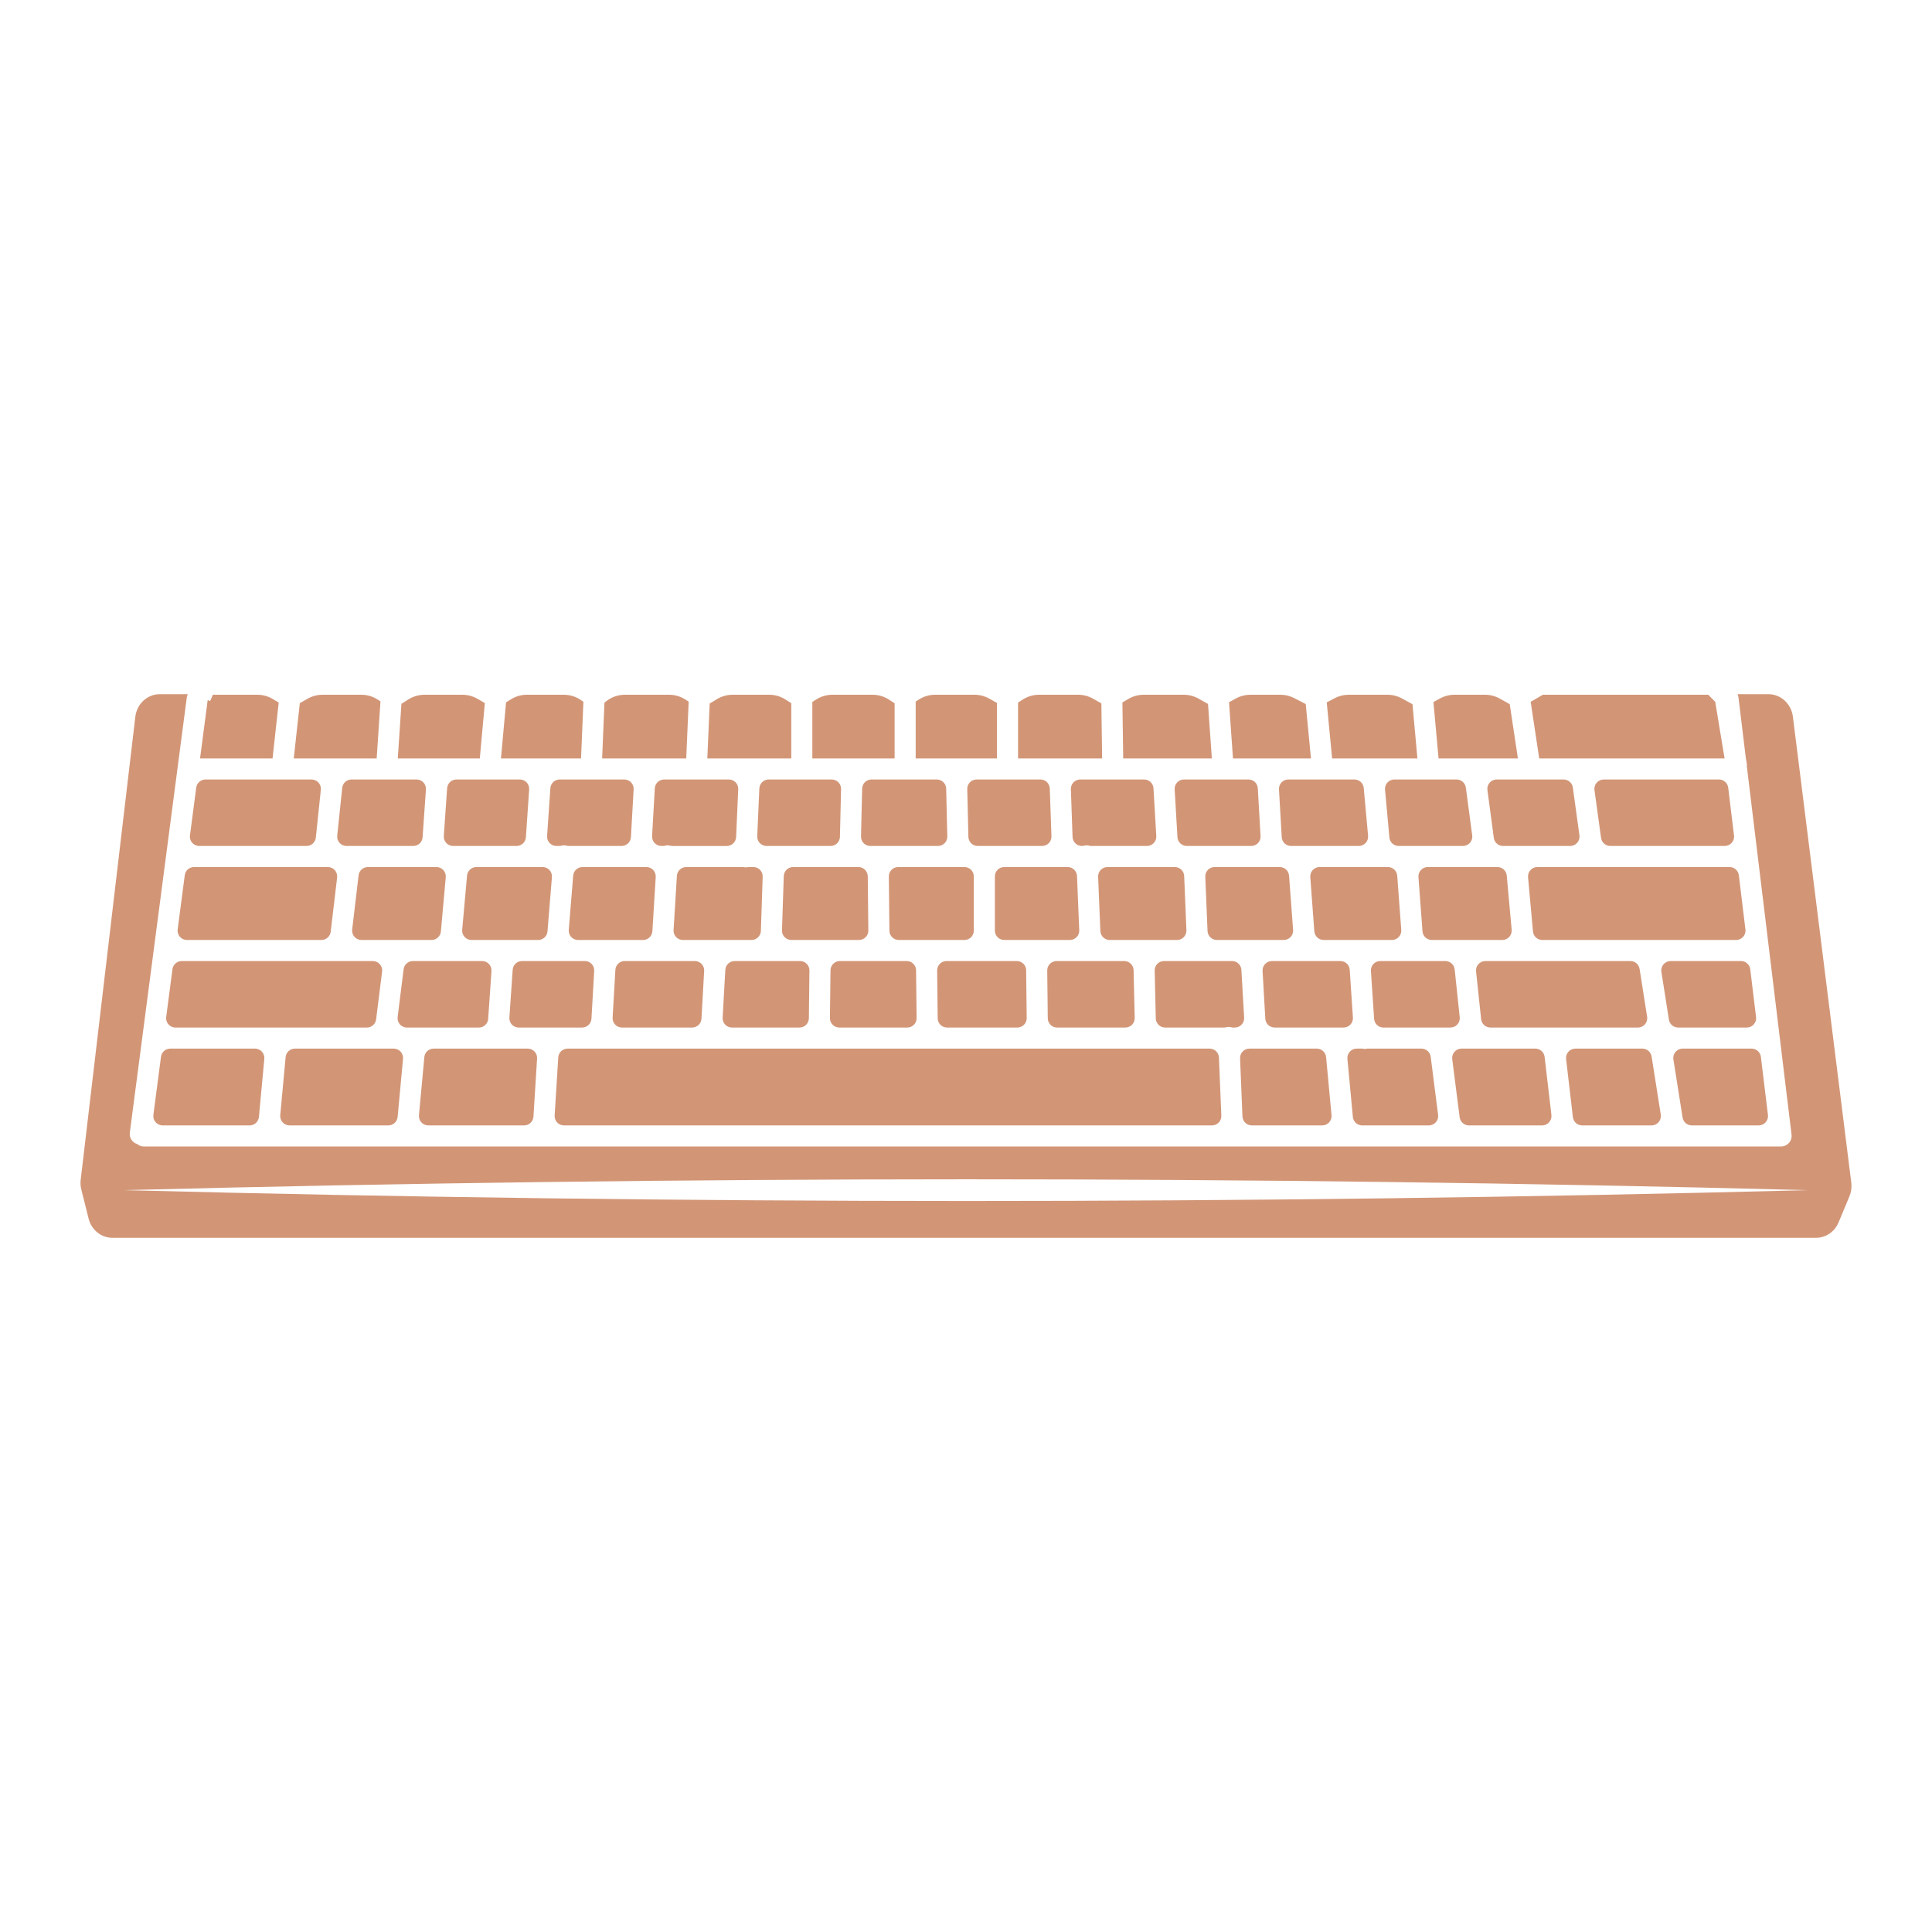 <svg version="1.1" id="Capa_1" xmlns="http://www.w3.org/2000/svg" xmlns:xlink="http://www.w3.org/1999/xlink" x="0px" y="0px" viewBox="0 0 1200 1200" enable-background="new 0 0 1200 1200" xml:space="preserve">
<path d="M587.688,489.822l0.707,29.681c0.078,3.264-2.547,5.952-5.812,5.952h-41.988&#xA;&#9;c-3.265,0-5.89-2.688-5.812-5.952l0.708-29.681c0.075-3.156,2.655-5.675,5.811-5.675h40.574&#xA;&#9;C585.033,484.147,587.612,486.667,587.688,489.822z M492.623,538.535c-3.136,0-5.707,2.487-5.81,5.622l-1.111,33.679&#xA;&#9;c-0.108,3.284,2.525,6.005,5.81,6.005h42.022c3.235,0,5.847-2.641,5.813-5.875l-0.359-33.679c-0.034-3.186-2.627-5.751-5.813-5.751&#xA;&#9;H492.623z M563.183,596.921h-41.532c-3.184,0-5.775,2.561-5.813,5.744l-0.354,29.681c-0.038,3.237,2.575,5.882,5.813,5.882h42.219&#xA;&#9;c3.236,0,5.849-2.643,5.813-5.879l-0.334-29.681C568.96,599.484,566.368,596.921,563.183,596.921z M646.23,484.147h-39.642&#xA;&#9;c-3.265,0-5.89,2.688-5.812,5.952l0.708,29.681c0.075,3.156,2.655,5.675,5.811,5.675h39.971c3.29,0,5.924-2.728,5.809-6.016&#xA;&#9;l-1.036-29.681C651.931,486.628,649.362,484.147,646.23,484.147z M623.746,538.535c-3.211,0-5.813,2.603-5.813,5.813v33.679&#xA;&#9;c0,3.211,2.603,5.813,5.813,5.813h40.781c3.305,0,5.945-2.751,5.808-6.053l-1.388-33.679c-0.128-3.115-2.691-5.574-5.808-5.574&#xA;&#9;H623.746z M322.873,484.147h-39.354c-3.054,0-5.587,2.362-5.799,5.409l-2.071,29.681c-0.234,3.362,2.43,6.218,5.799,6.218h39.401&#xA;&#9;c3.057,0,5.592-2.368,5.8-5.418l2.024-29.681C328.902,486.998,326.239,484.147,322.873,484.147z M557.884,538.535&#xA;&#9;c-3.235,0-5.847,2.641-5.813,5.875l0.358,33.679c0.034,3.186,2.627,5.751,5.813,5.751h40.797c3.211,0,5.813-2.603,5.813-5.813&#xA;&#9;v-33.679c0-3.21-2.603-5.813-5.813-5.813H557.884z M631.556,596.921h-43.664c-3.236,0-5.849,2.643-5.813,5.879l0.334,29.681&#xA;&#9;c0.036,3.185,2.628,5.748,5.813,5.748h43.667c3.236,0,5.85-2.643,5.813-5.879l-0.338-29.681&#xA;&#9;C637.333,599.483,634.741,596.921,631.556,596.921z M361.807,538.535c-3.027,0-5.548,2.323-5.794,5.34l-2.749,33.679&#xA;&#9;c-0.277,3.386,2.397,6.286,5.794,6.286h40.36c3.073,0,5.615-2.391,5.802-5.458l2.062-33.679c0.204-3.344-2.452-6.169-5.802-6.169&#xA;&#9;H361.807z M387.766,484.147h-40.129c-3.057,0-5.592,2.368-5.8,5.418l-2.024,29.681c-0.229,3.358,2.433,6.209,5.8,6.209h1.808&#xA;&#9;c0.543,0,1.074-0.109,1.602-0.231c0.626-0.144,1.282-0.202,1.96-0.15c0.582,0.048,1.128,0.194,1.654,0.381h33.443&#xA;&#9;c3.082,0,5.629-2.406,5.804-5.483l1.686-29.681C393.759,486.956,391.106,484.147,387.766,484.147z M295.888,538.535&#xA;&#9;c-3.009,0-5.521,2.296-5.79,5.293l-3.027,33.679c-0.306,3.402,2.374,6.333,5.79,6.333h41.406c3.027,0,5.548-2.323,5.794-5.34&#xA;&#9;l2.749-33.679c0.276-3.386-2.397-6.286-5.794-6.286H295.888z M388.015,596.921c-3.081,0-5.627,2.404-5.804,5.48l-1.706,29.681&#xA;&#9;c-0.192,3.336,2.462,6.147,5.804,6.147h43.586c3.084,0,5.631-2.408,5.804-5.487l1.667-29.681c0.187-3.333-2.465-6.139-5.804-6.139&#xA;&#9;H388.015z M464.752,538.535c-0.491,0.118-0.996,0.199-1.521,0.199c-0.097,0-0.194-0.003-0.294-0.005&#xA;&#9;c-0.454-0.02-0.895-0.087-1.319-0.194h-35.386c-3.072,0-5.614,2.391-5.802,5.458l-2.063,33.679&#xA;&#9;c-0.205,3.344,2.452,6.169,5.802,6.169h42.62c3.136,0,5.707-2.487,5.81-5.622l1.111-33.679c0.108-3.284-2.525-6.005-5.81-6.005&#xA;&#9;H464.752z M516.59,484.147H477.45c-3.111,0-5.671,2.45-5.808,5.558l-1.306,29.681c-0.146,3.308,2.497,6.069,5.808,6.069h39.738&#xA;&#9;c3.157,0,5.737-2.519,5.812-5.675l0.707-29.681C522.479,486.835,519.854,484.147,516.59,484.147z M452.717,484.147h-40.204&#xA;&#9;c-3.083,0-5.629,2.406-5.804,5.484l-1.686,29.681c-0.19,3.335,2.464,6.143,5.804,6.143h1.559c0.82-0.298,1.714-0.443,2.65-0.388&#xA;&#9;c0.333,0.02,0.655,0.073,0.968,0.148c0.542,0.129,1.087,0.241,1.644,0.241h33.764c3.111,0,5.671-2.45,5.808-5.558l1.306-29.681&#xA;&#9;C458.671,486.909,456.028,484.147,452.717,484.147z M456.309,596.921c-3.084,0-5.631,2.408-5.804,5.487l-1.667,29.681&#xA;&#9;c-0.187,3.334,2.465,6.139,5.804,6.139h41.947c3.184,0,5.775-2.561,5.813-5.744l0.353-29.681c0.039-3.237-2.575-5.882-5.813-5.882&#xA;&#9;H456.309z M123.756,525.455h66.636c2.976,0,5.472-2.248,5.782-5.208l3.107-29.681c0.359-3.431-2.332-6.419-5.782-6.419h-65.858&#xA;&#9;c-2.919,0-5.385,2.164-5.764,5.059l-3.886,29.681C117.537,522.368,120.246,525.455,123.756,525.455z M105.757,651.309&#xA;&#9;c-2.919,0-5.385,2.164-5.764,5.059l-4.724,36.078c-0.455,3.481,2.254,6.568,5.764,6.568h54.003c3.002,0,5.511-2.286,5.788-5.276&#xA;&#9;l3.347-36.078c0.316-3.408-2.366-6.35-5.788-6.35H105.757z M881.024,544.78l2.509,33.679c0.226,3.035,2.754,5.381,5.797,5.381h43.8&#xA;&#9;c3.418,0,6.098-2.934,5.79-6.337l-3.049-33.679c-0.271-2.995-2.782-5.289-5.79-5.289h-43.26&#xA;&#9;C883.441,538.535,880.773,541.409,881.024,544.78z M110.348,577.273c-0.456,3.481,2.254,6.568,5.764,6.568h83.524&#xA;&#9;c2.947,0,5.427-2.204,5.773-5.13l3.984-33.679c0.409-3.457-2.292-6.496-5.773-6.496h-83.099c-2.919,0-5.385,2.164-5.764,5.059&#xA;&#9;L110.348,577.273z M233.618,633.136l3.71-29.681c0.434-3.47-2.272-6.534-5.768-6.534H112.877c-2.919,0-5.385,2.164-5.764,5.059&#xA;&#9;l-3.886,29.681c-0.455,3.48,2.254,6.568,5.764,6.568h118.858C230.781,638.228,233.254,636.045,233.618,633.136z M698.286,596.921&#xA;&#9;h-42.02c-3.237,0-5.85,2.643-5.813,5.879l0.338,29.681c0.036,3.185,2.628,5.747,5.813,5.747h42.373c3.263,0,5.887-2.686,5.811-5.948&#xA;&#9;l-0.69-29.681C704.024,599.442,701.444,596.921,698.286,596.921z M1080.03,543.648c-0.354-2.918-2.831-5.113-5.771-5.113H954.891&#xA;&#9;c-3.417,0-6.097,2.934-5.789,6.337l3.049,33.679c0.271,2.995,2.782,5.289,5.79,5.289h120.408c3.488,0,6.191-3.051,5.771-6.514&#xA;&#9;L1080.03,543.648z M1045.119,651.309c-3.572,0-6.299,3.192-5.742,6.72l5.696,36.078c0.446,2.826,2.882,4.907,5.742,4.907h41.516&#xA;&#9;c3.489,0,6.191-3.051,5.771-6.514l-4.381-36.078c-0.354-2.918-2.831-5.113-5.771-5.113H1045.119z M1087.119,602.034&#xA;&#9;c-0.354-2.918-2.831-5.113-5.771-5.113h-43.688c-3.571,0-6.297,3.189-5.743,6.717l4.669,29.681c0.444,2.827,2.88,4.91,5.742,4.91&#xA;&#9;h42.624c3.489,0,6.191-3.051,5.771-6.514L1087.119,602.034z M775.452,484.147h-40.055c-3.345,0-6,2.816-5.803,6.155l1.746,29.681&#xA;&#9;c0.181,3.073,2.725,5.472,5.803,5.472h40.014c3.342,0,5.996-2.811,5.804-6.147l-1.706-29.681&#xA;&#9;C781.078,486.551,778.533,484.147,775.452,484.147z M682.059,544.588l1.388,33.679c0.128,3.115,2.691,5.574,5.809,5.574h41.85&#xA;&#9;c3.305,0,5.946-2.753,5.808-6.055l-1.403-33.679c-0.13-3.114-2.692-5.571-5.808-5.571h-41.835&#xA;&#9;C684.563,538.535,681.923,541.286,682.059,544.588z M748.624,544.59l1.403,33.679c0.13,3.114,2.692,5.571,5.808,5.571h41.535&#xA;&#9;c3.381,0,6.048-2.874,5.797-6.245l-2.508-33.679c-0.226-3.035-2.754-5.382-5.797-5.382h-40.43&#xA;&#9;C751.127,538.535,748.486,541.288,748.624,544.59z M910.463,489.192c-0.385-2.888-2.849-5.045-5.762-5.045H866.06&#xA;&#9;c-3.419,0-6.099,2.935-5.79,6.34l2.699,29.681c0.272,2.994,2.783,5.287,5.79,5.287h39.9c3.516,0,6.227-3.097,5.762-6.582&#xA;&#9;L910.463,489.192z M933.587,525.455h41.678c3.526,0,6.241-3.114,5.759-6.607l-4.093-29.681c-0.397-2.877-2.855-5.019-5.759-5.019&#xA;&#9;h-41.543c-3.516,0-6.227,3.097-5.762,6.582l3.958,29.681C928.21,523.298,930.674,525.455,933.587,525.455z M813.84,544.78&#xA;&#9;l2.509,33.679c0.226,3.035,2.754,5.381,5.797,5.381h42.409c3.38,0,6.048-2.874,5.797-6.245l-2.508-33.679&#xA;&#9;c-0.226-3.035-2.754-5.382-5.797-5.382h-42.409C816.256,538.535,813.589,541.409,813.84,544.78z M841.254,484.147H800.2&#xA;&#9;c-3.342,0-5.995,2.811-5.804,6.147l1.706,29.681c0.177,3.076,2.723,5.48,5.804,5.48h42.047c3.418,0,6.099-2.935,5.789-6.34&#xA;&#9;l-2.699-29.681C846.771,486.44,844.261,484.147,841.254,484.147z M710.645,484.147H670.95c-3.29,0-5.924,2.728-5.809,6.016&#xA;&#9;l1.036,29.681c0.11,3.13,2.678,5.61,5.81,5.61c0.547,0,1.081-0.108,1.613-0.236c0.358-0.086,0.727-0.144,1.11-0.16&#xA;&#9;c0.089-0.003,0.181-0.005,0.273-0.005c0.77,0,1.503,0.154,2.192,0.401h35.217c3.345,0,6-2.816,5.803-6.154l-1.746-29.681&#xA;&#9;C716.268,486.547,713.723,484.147,710.645,484.147z M504.559,471.067h51.105V436.83l-3.414-2.234&#xA;&#9;c-3.078-2.014-6.676-3.086-10.354-3.086h-24.82c-3.678,0-7.276,1.072-10.354,3.086l-2.163,1.415V471.067z M568.744,471.067h50.505&#xA;&#9;v-34.46l-4.783-2.682c-2.826-1.584-6.01-2.416-9.249-2.416h-24.338c-3.779,0-7.471,1.132-10.601,3.25l-1.534,1.038V471.067z&#xA;&#9; M697.638,471.067h55.07l-2.383-33.84l-5.891-3.302c-2.825-1.584-6.01-2.415-9.248-2.415h-24.744c-3.403,0-6.742,0.918-9.667,2.657&#xA;&#9;l-3.627,2.157L697.638,471.067z M632.328,471.067h52.226l-0.482-34.213l-5.223-2.928c-2.825-1.584-6.01-2.416-9.249-2.416h-24.155&#xA;&#9;c-3.678,0-7.276,1.072-10.353,3.085l-2.764,1.807V471.067z M765.822,471.067h48.437l-3.238-33.779l-7.106-3.67&#xA;&#9;c-2.683-1.385-5.658-2.108-8.678-2.108h-18.522c-3.163,0-6.276,0.793-9.053,2.308l-4.297,2.343L765.822,471.067z M893.516,471.067&#xA;&#9;h49.287l-5.079-33.702l-6.132-3.439c-2.826-1.584-6.011-2.417-9.25-2.417h-18.856c-3.163,0-6.277,0.794-9.054,2.308l-4.099,2.235&#xA;&#9;L893.516,471.067z M956.028,471.067h115.141l-5.804-35.14l-4.346-4.417H958.335l-7.607,4.39L956.028,471.067z M827.398,471.067&#xA;&#9;h52.986l-3.062-33.679l-6.551-3.571c-2.777-1.514-5.89-2.307-9.053-2.307h-23.973c-3.089,0-6.132,0.757-8.861,2.204l-4.822,2.557&#xA;&#9;L827.398,471.067z M128.99,434.882l-4.737,36.185H169.3l3.806-34.721l-3.665-2.179c-2.925-1.739-6.264-2.657-9.667-2.657h-27.537&#xA;&#9;l-1.75,3.955l-1.495-0.662C128.989,434.83,128.994,434.855,128.99,434.882z M182.46,471.067h51.502l2.362-35.425l-1.6-1.047&#xA;&#9;c-3.078-2.013-6.676-3.086-10.354-3.086h-23.985c-3.319,0-6.579,0.873-9.454,2.532l-4.71,2.718L182.46,471.067z M439.332,471.067&#xA;&#9;h52.147V436.75l-3.644-2.307c-3.026-1.916-6.534-2.933-10.117-2.933h-22.628c-3.49,0-6.912,0.966-9.887,2.79l-4.409,2.704&#xA;&#9;L439.332,471.067z M1148.719,743.081l-6.734,16.151c-2.432,5.83-7.93,9.6-14.008,9.6H69.812c-6.941,0-13.021-4.911-14.784-11.945&#xA;&#9;l-4.527-18.061c-0.493-1.973-0.623-3.999-0.386-6.02l33.932-287.594c0.945-8.007,7.467-14.043,15.17-14.043h17.441&#xA;&#9;c-0.305,0.623-0.541,1.29-0.635,2.017L80.632,703.507c-0.421,3.206,1.565,6.155,4.552,7.078c1.129,0.929,2.555,1.509,4.131,1.509&#xA;&#9;h1016.16c0.13,0,0.251-0.031,0.379-0.038c0.139,0.009,0.272,0.038,0.413,0.038c0.263,0,0.529-0.015,0.797-0.049&#xA;&#9;c3.584-0.434,6.139-3.694,5.702-7.281l-27.85-229.384l0.218-0.036l-0.84-5.085l-4.52-37.229c-0.08-0.665-0.284-1.279-0.542-1.861&#xA;&#9;h19.207c7.644,0,14.158,5.986,15.157,13.921l36.275,289.495C1150.231,737.48,1149.833,740.415,1148.719,743.081z M1122.944,739.221&#xA;&#9;c-347.101-9.015-698.683-8.943-1045.785,0.002C424.262,748.167,775.844,748.239,1122.944,739.221z M373.993,471.067h52.244&#xA;&#9;l1.512-35.249l-1.871-1.224c-3.077-2.013-6.676-3.085-10.353-3.085h-27.324c-4.364,0-8.594,1.509-11.972,4.272l-0.794,0.649&#xA;&#9;L373.993,471.067z M311.153,471.067H360.9l1.466-35.196l-1.642-1.111c-3.13-2.118-6.822-3.25-10.601-3.25h-22.808&#xA;&#9;c-3.582,0-7.09,1.017-10.116,2.933l-2.884,1.826L311.153,471.067z M247.07,471.067h50.951l3.124-34.388l-4.568-2.637&#xA;&#9;c-2.875-1.659-6.136-2.533-9.455-2.533h-23.393c-3.581,0-7.089,1.017-10.115,2.932l-4.283,2.711L247.07,471.067z M367.364,632.749&#xA;&#9;l1.706-29.681c0.192-3.336-2.462-6.147-5.804-6.147h-39.032c-3.055,0-5.589,2.365-5.8,5.413l-2.047,29.681&#xA;&#9;c-0.232,3.36,2.431,6.213,5.799,6.213h39.374C364.642,638.228,367.188,635.825,367.364,632.749z M271.08,538.535h-42.582&#xA;&#9;c-2.946,0-5.427,2.204-5.773,5.13l-3.983,33.679c-0.409,3.457,2.292,6.496,5.773,6.496h43.539c3.009,0,5.52-2.296,5.79-5.293&#xA;&#9;l3.027-33.679C277.176,541.466,274.496,538.535,271.08,538.535z M350.294,699.013h402.491c3.304,0,5.943-2.749,5.808-6.05&#xA;&#9;l-1.472-36.078c-0.127-3.116-2.69-5.576-5.808-5.576H352.55c-3.07,0-5.611,2.387-5.802,5.451l-2.255,36.078&#xA;&#9;C344.283,696.184,346.941,699.013,350.294,699.013z M266.007,699.013h59.532c3.07,0,5.611-2.387,5.802-5.451l2.255-36.078&#xA;&#9;c0.209-3.347-2.449-6.176-5.802-6.176h-58.44c-3.002,0-5.511,2.287-5.788,5.276l-3.347,36.078&#xA;&#9;C259.902,696.071,262.584,699.013,266.007,699.013z M297.422,638.228c3.055,0,5.589-2.365,5.8-5.413l2.047-29.681&#xA;&#9;c0.232-3.36-2.431-6.213-5.799-6.213h-43.011c-2.932,0-5.405,2.183-5.768,5.092l-3.711,29.681c-0.434,3.47,2.272,6.534,5.769,6.534&#xA;&#9;H297.422z M1000.206,525.455h71.054c3.488,0,6.191-3.051,5.771-6.514l-3.604-29.681c-0.354-2.918-2.831-5.113-5.771-5.113h-71.543&#xA;&#9;c-3.526,0-6.24,3.114-5.758,6.608l4.093,29.681C994.844,523.312,997.302,525.455,1000.206,525.455z M761.779,637.992&#xA;&#9;c0.359-0.086,0.728-0.144,1.111-0.16c0.862-0.031,1.693,0.116,2.465,0.396h1.603c3.342,0,5.996-2.811,5.804-6.147l-1.706-29.681&#xA;&#9;c-0.177-3.076-2.723-5.48-5.804-5.48h-42.256c-3.263,0-5.887,2.686-5.811,5.949l0.691,29.681c0.073,3.157,2.654,5.678,5.812,5.678&#xA;&#9;h36.478C760.713,638.228,761.248,638.12,761.779,637.992z M179.849,699.013h61.346c3.003,0,5.511-2.286,5.788-5.276l3.347-36.078&#xA;&#9;c0.316-3.408-2.366-6.35-5.789-6.35h-61.346c-3.002,0-5.511,2.287-5.788,5.276l-3.347,36.078&#xA;&#9;C173.744,696.071,176.426,699.013,179.849,699.013z M906.614,693.936c0.371,2.902,2.841,5.077,5.767,5.077h45.462&#xA;&#9;c3.478,0,6.178-3.034,5.774-6.489l-4.222-36.078c-0.343-2.929-2.825-5.138-5.774-5.138h-45.845c-3.503,0-6.21,3.075-5.767,6.549&#xA;&#9;L906.614,693.936z M1023.059,631.512l-4.669-29.681c-0.445-2.827-2.88-4.91-5.742-4.91h-90.059c-3.453,0-6.144,2.992-5.781,6.425&#xA;&#9;l3.142,29.681c0.313,2.957,2.807,5.201,5.781,5.201h91.586C1020.887,638.228,1023.614,635.039,1023.059,631.512z M258.751,484.147&#xA;&#9;h-40.41c-2.976,0-5.472,2.248-5.781,5.208l-3.107,29.681c-0.359,3.431,2.332,6.418,5.782,6.418h41.446&#xA;&#9;c3.054,0,5.587-2.362,5.799-5.409l2.071-29.681C264.785,487.004,262.121,484.147,258.751,484.147z M976.946,693.876&#xA;&#9;c0.343,2.929,2.825,5.137,5.774,5.137h43.081c3.572,0,6.299-3.192,5.742-6.72l-5.697-36.078c-0.446-2.826-2.881-4.907-5.742-4.907&#xA;&#9;h-41.607c-3.478,0-6.178,3.034-5.774,6.489L976.946,693.876z M906.666,631.803l-3.143-29.681c-0.313-2.957-2.807-5.201-5.781-5.201&#xA;&#9;H857.3c-3.363,0-6.024,2.845-5.8,6.2l1.979,29.681c0.203,3.054,2.74,5.426,5.8,5.426h41.607&#xA;&#9;C904.338,638.228,907.03,635.237,906.666,631.803z M777.513,699.013h43.741c3.425,0,6.107-2.946,5.788-6.356l-3.382-36.078&#xA;&#9;c-0.28-2.987-2.788-5.271-5.788-5.271h-41.831c-3.304,0-5.943,2.75-5.809,6.05l1.472,36.078&#xA;&#9;C771.831,696.553,774.395,699.013,777.513,699.013z M840.319,632.029l-1.979-29.681c-0.203-3.054-2.74-5.427-5.8-5.427h-42.539&#xA;&#9;c-3.342,0-5.995,2.811-5.804,6.147l1.706,29.681c0.177,3.076,2.723,5.48,5.804,5.48h42.812&#xA;&#9;C837.882,638.228,840.543,635.384,840.319,632.029z M846.069,699.013h41.406c3.503,0,6.21-3.075,5.766-6.549l-4.605-36.078&#xA;&#9;c-0.37-2.903-2.841-5.077-5.766-5.077h-33.609c-0.355,0.085-0.715,0.159-1.091,0.184c-0.148,0.01-0.294,0.015-0.442,0.015&#xA;&#9;c-0.523,0-1.026-0.081-1.517-0.199h-3.524c-3.425,0-6.107,2.946-5.788,6.356l3.382,36.078&#xA;&#9;C840.561,696.73,843.069,699.013,846.069,699.013z" fill="#D29677" />
</svg>
